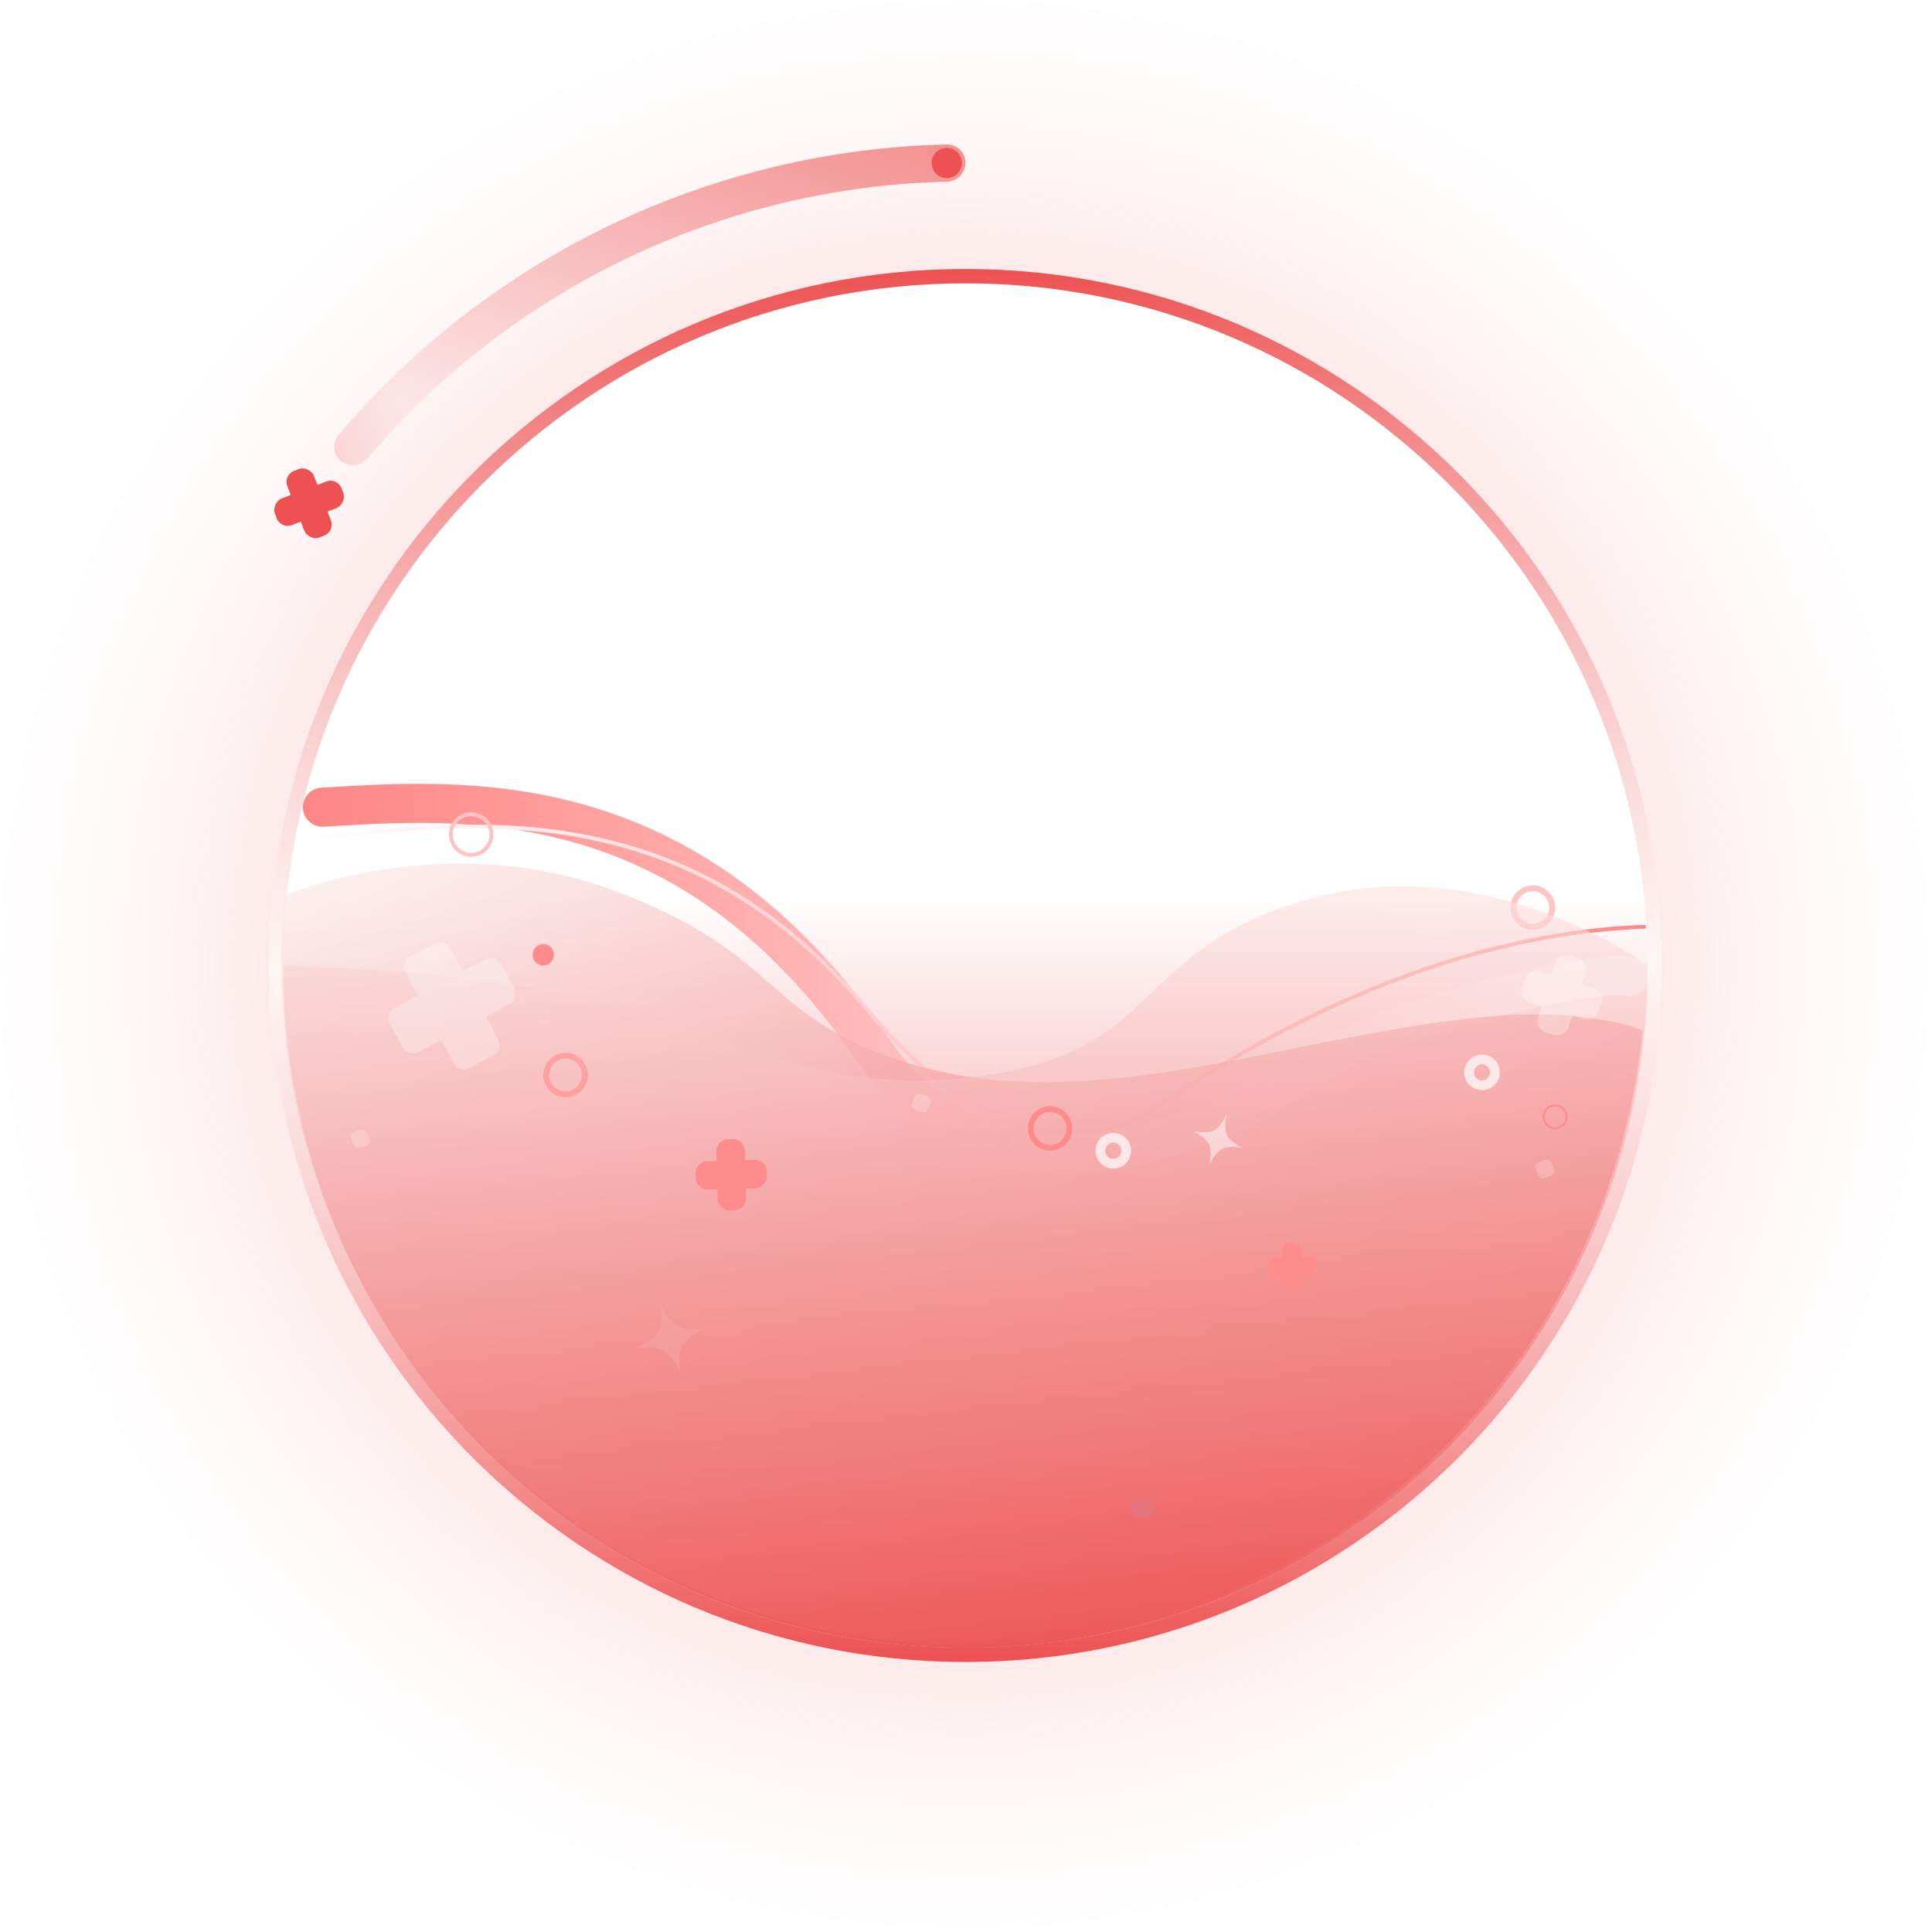 <svg width="556" height="556" viewBox="0 0 556 556" fill="none" xmlns="http://www.w3.org/2000/svg">
<circle cx="277.594" cy="277.594" r="277.594" fill="url(#paint0_radial_1356_14430)"/>
<circle cx="277.85" cy="277.85" r="196.341" fill="url(#paint1_linear_1356_14430)"/>
<path d="M92.787 232.299C133.339 229.968 197.876 224.383 251.046 301.913C288.572 356.63 352.789 323.798 378.529 306.776C404.268 289.754 463.042 278.817 469.064 281.005" stroke="url(#paint2_linear_1356_14430)" stroke-width="11.25" stroke-linecap="round" stroke-linejoin="round"/>
<path d="M85.611 241.595C130.771 237.236 195.137 225.339 249.649 290.682C288.121 336.799 319.573 327.224 331.054 319.789C342.535 312.354 401.727 269.283 473.166 266.719" stroke="url(#paint3_linear_1356_14430)" stroke-width="1.125" stroke-linecap="round" stroke-linejoin="round"/>
<circle cx="441.127" cy="261.189" r="5.564" stroke="#FF8C8C" stroke-opacity="0.5" stroke-width="1.688"/>
<path d="M402.122 245.338C401.702 243.523 402.833 241.71 404.649 241.289L409.601 240.144C411.417 239.723 413.23 240.855 413.65 242.671L414.889 248.028L420.245 246.789C422.061 246.369 423.874 247.501 424.294 249.317L425.441 254.268C425.861 256.084 424.729 257.896 422.914 258.317L417.557 259.556L418.798 264.914C419.218 266.73 418.087 268.542 416.271 268.963L411.319 270.108C409.503 270.529 407.691 269.397 407.27 267.581L406.029 262.224L400.671 263.465C398.855 263.885 397.042 262.753 396.621 260.937L395.475 255.986C395.055 254.17 396.186 252.357 398.002 251.937L403.362 250.697L402.122 245.338Z" fill="white" fill-opacity="0.3"/>
<path d="M77.41 277.85C77.41 388.551 167.15 478.292 277.851 478.292C388.552 478.292 478.293 388.551 478.293 277.85C478.293 167.149 388.552 77.408 277.851 77.408C167.15 77.408 77.41 167.149 77.41 277.85ZM474.159 277.85C474.159 386.268 386.269 474.158 277.851 474.158C169.434 474.158 81.544 386.268 81.544 277.85C81.544 169.432 169.434 81.542 277.851 81.542C386.269 81.542 474.159 169.432 474.159 277.85Z" fill="url(#paint4_linear_1356_14430)"/>
<path d="M81.951 257.638C79.402 283.295 81.932 309.204 89.396 333.884C96.859 358.564 109.111 381.532 125.451 401.477C141.792 421.422 161.9 437.953 184.629 450.126C207.358 462.3 232.263 469.878 257.92 472.427C283.578 474.975 309.486 472.446 334.166 464.982C358.846 457.518 381.814 445.266 401.759 428.926C421.704 412.586 438.235 392.477 450.409 369.748C462.582 347.019 470.16 322.115 472.709 296.457C472.709 296.457 458.12 290.328 431.133 292.327C374.233 296.542 314.09 323.079 259.827 305.446C218.761 292.1 225.066 274.207 176.371 256.179C127.676 238.152 81.951 257.638 81.951 257.638Z" fill="url(#paint5_linear_1356_14430)" fill-opacity="0.7"/>
<path d="M474.191 277.85C474.191 303.633 469.112 329.165 459.245 352.986C449.378 376.807 434.916 398.451 416.684 416.683C398.452 434.915 376.808 449.378 352.987 459.245C329.165 469.112 303.634 474.19 277.85 474.19C252.067 474.19 226.535 469.112 202.714 459.245C178.893 449.377 157.248 434.915 139.017 416.683C120.785 398.451 106.322 376.807 96.455 352.986C86.588 329.165 81.51 303.633 81.51 277.85C81.51 277.85 123.29 279.088 149.947 283.745C206.152 293.565 236.72 320.022 292.461 307.839C334.645 298.619 328.858 271.238 379.096 258.113C429.335 244.988 474.191 277.85 474.191 277.85Z" fill="url(#paint6_linear_1356_14430)" fill-opacity="0.6"/>
<circle cx="156.353" cy="274.775" r="2.232" fill="#FF8C8C" stroke="#FF8C8C" stroke-width="1.688"/>
<circle cx="328.601" cy="434.205" r="3.076" fill="#82ABFD" fill-opacity="0.1"/>
<circle cx="447.534" cy="321.424" r="3.307" stroke="#FF8C8C" stroke-width="0.562"/>
<circle cx="302.201" cy="324.756" r="5.564" stroke="#FF8C8C" stroke-width="1.688"/>
<circle cx="135.592" cy="240.17" r="5.845" stroke="#FFC3C3" stroke-width="1.125"/>
<circle cx="320.4" cy="331.163" r="3.72" stroke="white" stroke-opacity="0.7" stroke-width="2.812"/>
<circle cx="426.515" cy="308.609" r="3.72" stroke="white" stroke-opacity="0.7" stroke-width="2.812"/>
<path d="M447.432 277.226C447.984 275.446 449.875 274.45 451.655 275.002L454.035 275.74C455.815 276.292 456.811 278.182 456.26 279.963L455.206 283.36L458.603 284.414C460.384 284.966 461.38 286.856 460.828 288.637L460.091 291.016C459.539 292.797 457.647 293.793 455.867 293.241L452.47 292.187L451.418 295.584C450.866 297.364 448.975 298.36 447.195 297.808L444.815 297.071C443.035 296.519 442.039 294.628 442.591 292.847L443.642 289.452L440.246 288.399C438.466 287.847 437.47 285.957 438.021 284.177L438.76 281.797C439.311 280.016 441.202 279.02 442.982 279.572L446.379 280.625L447.432 277.226Z" fill="white" fill-opacity="0.3"/>
<path d="M116.729 279.785C115.86 278.135 116.493 276.094 118.142 275.226L125.037 271.593C126.686 270.724 128.728 271.357 129.596 273.006L133.108 279.672L139.774 276.161C141.423 275.292 143.464 275.925 144.332 277.573L147.965 284.47C148.834 286.119 148.201 288.16 146.553 289.029L139.887 292.54L143.398 299.204C144.266 300.853 143.634 302.894 141.985 303.763L135.088 307.396C133.439 308.264 131.398 307.631 130.529 305.983L127.019 299.319L120.355 302.83C118.706 303.698 116.664 303.065 115.795 301.416L112.163 294.521C111.294 292.872 111.927 290.83 113.576 289.962L120.24 286.451L116.729 279.785Z" fill="white" fill-opacity="0.3"/>
<rect x="96.438" y="152.961" width="8.202" height="20.506" rx="3.375" transform="rotate(159.173 96.438 152.961)" fill="#ED5151"/>
<rect x="80.834" y="152.314" width="8.202" height="20.506" rx="3.375" transform="rotate(-110.827 80.834 152.314)" fill="#ED5151"/>
<rect x="220.578" y="333.727" width="8.202" height="20.506" rx="3.375" transform="rotate(88.605 220.578 333.727)" fill="#FF8C8C"/>
<rect x="214.779" y="348.227" width="8.202" height="20.506" rx="3.375" transform="rotate(178.605 214.779 348.227)" fill="#FF8C8C"/>
<rect x="379.094" y="361.66" width="5.802" height="14.506" rx="2.901" transform="rotate(88.605 379.094 361.66)" fill="#FF8C8C"/>
<rect x="374.99" y="371.916" width="5.802" height="14.506" rx="2.901" transform="rotate(178.605 374.99 371.916)" fill="#FF8C8C"/>
<path d="M101.009 326.561C101.311 325.854 104.101 324.732 104.808 325.034C105.515 325.336 106.637 328.126 106.335 328.833C106.034 329.54 103.243 330.662 102.536 330.36C101.829 330.058 100.708 327.268 101.009 326.561Z" fill="white" fill-opacity="0.2"/>
<path d="M441.915 335.276C442.217 334.569 445.007 333.447 445.714 333.749C446.421 334.05 447.543 336.841 447.241 337.548C446.94 338.255 444.15 339.376 443.443 339.075C442.736 338.773 441.614 335.983 441.915 335.276Z" fill="white" fill-opacity="0.2"/>
<path d="M263.917 314.825C264.612 314.496 267.443 315.511 267.771 316.206C268.099 316.901 267.085 319.732 266.39 320.06C265.694 320.388 262.864 319.374 262.535 318.679C262.207 317.984 263.222 315.153 263.917 314.825Z" fill="white" fill-opacity="0.2"/>
<path d="M352.964 320.789C352.964 320.789 352.103 324.619 353.12 326.686C354.137 328.753 357.698 330.406 357.698 330.406C357.698 330.406 353.868 329.545 351.801 330.562C349.734 331.579 348.081 335.14 348.081 335.14C348.081 335.14 348.942 331.31 347.925 329.243C346.908 327.176 343.347 325.523 343.347 325.523C343.347 325.523 347.177 326.385 349.244 325.367C351.311 324.35 352.964 320.789 352.964 320.789Z" fill="white" fill-opacity="0.5"/>
<path d="M190.027 375.067C190.027 375.067 192.072 380.105 194.862 381.652C197.652 383.2 203.009 382.269 203.009 382.269C203.009 382.269 197.971 384.314 196.423 387.104C194.876 389.894 195.807 395.25 195.807 395.25C195.807 395.25 193.762 390.213 190.972 388.665C188.182 387.117 182.826 388.049 182.826 388.049C182.826 388.049 187.863 386.004 189.411 383.214C190.959 380.424 190.027 375.067 190.027 375.067Z" fill="white" fill-opacity="0.1"/>
<circle cx="162.763" cy="309.377" r="5.564" stroke="#FF8C8C" stroke-opacity="0.6" stroke-width="1.688"/>
<g filter="url(#filter0_d_1356_14430)">
<g clip-path="url(#paint7_diamond_1356_14430_clip_path)" data-figma-skip-parse="true"><g transform="matrix(0.283 -0.283 -0.541 -0.541 277.851 277.85)"><rect x="0" y="0" width="837.36" height="437.67" fill="url(#paint7_diamond_1356_14430)" opacity="1" shape-rendering="crispEdges"/><rect x="0" y="0" width="837.36" height="437.67" transform="scale(1 -1)" fill="url(#paint7_diamond_1356_14430)" opacity="1" shape-rendering="crispEdges"/><rect x="0" y="0" width="837.36" height="437.67" transform="scale(-1 1)" fill="url(#paint7_diamond_1356_14430)" opacity="1" shape-rendering="crispEdges"/><rect x="0" y="0" width="837.36" height="437.67" transform="scale(-1)" fill="url(#paint7_diamond_1356_14430)" opacity="1" shape-rendering="crispEdges"/></g></g><path d="M277.851 46.872C277.851 43.918 275.456 41.517 272.503 41.584C239.079 42.34 206.175 50.181 175.972 64.611C145.77 79.041 118.996 99.713 97.406 125.24C95.499 127.495 95.862 130.867 98.16 132.723C100.458 134.579 103.82 134.216 105.73 131.963C126.315 107.676 151.821 88.005 180.584 74.263C209.346 60.521 240.676 53.038 272.503 52.284C275.456 52.214 277.851 49.826 277.851 46.872Z" data-figma-gradient-fill="{&#34;type&#34;:&#34;GRADIENT_DIAMOND&#34;,&#34;stops&#34;:[{&#34;color&#34;:{&#34;r&#34;:1.0,&#34;g&#34;:1.0,&#34;b&#34;:1.0,&#34;a&#34;:1.0},&#34;position&#34;:0.20266391336917877},{&#34;color&#34;:{&#34;r&#34;:0.92941176891326904,&#34;g&#34;:0.31764706969261169,&#34;b&#34;:0.31764706969261169,&#34;a&#34;:1.0},&#34;position&#34;:0.88187831640243530}],&#34;stopsVar&#34;:[{&#34;color&#34;:{&#34;r&#34;:1.0,&#34;g&#34;:1.0,&#34;b&#34;:1.0,&#34;a&#34;:1.0},&#34;position&#34;:0.20266391336917877},{&#34;color&#34;:{&#34;r&#34;:0.92941176891326904,&#34;g&#34;:0.31764706969261169,&#34;b&#34;:0.31764706969261169,&#34;a&#34;:1.0},&#34;position&#34;:0.88187831640243530}],&#34;transform&#34;:{&#34;m00&#34;:565.799316406250,&#34;m01&#34;:-1082.5002441406250,&#34;m02&#34;:536.20184326171875,&#34;m10&#34;:-565.799316406250,&#34;m11&#34;:-1082.5002441406250,&#34;m12&#34;:1101.9996337890625},&#34;opacity&#34;:1.0,&#34;blendMode&#34;:&#34;NORMAL&#34;,&#34;visible&#34;:true}"/>
</g>
<circle cx="272.469" cy="46.906" r="4.357" fill="#ED5151"/>
<defs>
<filter id="filter0_d_1356_14430" x="78.74" y="24.145" width="216.549" height="127.205" filterUnits="userSpaceOnUse" color-interpolation-filters="sRGB">
<feFlood flood-opacity="0" result="BackgroundImageFix"/>
<feColorMatrix in="SourceAlpha" type="matrix" values="0 0 0 0 0 0 0 0 0 0 0 0 0 0 0 0 0 0 127 0" result="hardAlpha"/>
<feMorphology radius="0.562" operator="dilate" in="SourceAlpha" result="effect1_dropShadow_1356_14430"/>
<feOffset/>
<feGaussianBlur stdDeviation="8.438"/>
<feComposite in2="hardAlpha" operator="out"/>
<feColorMatrix type="matrix" values="0 0 0 0 0.929 0 0 0 0 0.318 0 0 0 0 0.318 0 0 0 0.4 0"/>
<feBlend mode="normal" in2="BackgroundImageFix" result="effect1_dropShadow_1356_14430"/>
<feBlend mode="normal" in="SourceGraphic" in2="effect1_dropShadow_1356_14430" result="shape"/>
</filter>
<clipPath id="paint7_diamond_1356_14430_clip_path"><path d="M277.851 46.872C277.851 43.918 275.456 41.517 272.503 41.584C239.079 42.34 206.175 50.181 175.972 64.611C145.77 79.041 118.996 99.713 97.406 125.24C95.499 127.495 95.862 130.867 98.16 132.723C100.458 134.579 103.82 134.216 105.73 131.963C126.315 107.676 151.821 88.005 180.584 74.263C209.346 60.521 240.676 53.038 272.503 52.284C275.456 52.214 277.851 49.826 277.851 46.872Z"/></clipPath><radialGradient id="paint0_radial_1356_14430" cx="0" cy="0" r="1" gradientUnits="userSpaceOnUse" gradientTransform="translate(277.594 277.594) rotate(90) scale(306.302)">
<stop stop-color="#ED5151"/>
<stop offset="1" stop-color="white" stop-opacity="0"/>
</radialGradient>
<linearGradient id="paint1_linear_1356_14430" x1="277.85" y1="232.969" x2="277.85" y2="474.191" gradientUnits="userSpaceOnUse">
<stop offset="0.1" stop-color="white"/>
<stop offset="1" stop-color="#ED5151"/>
</linearGradient>
<linearGradient id="paint2_linear_1356_14430" x1="90.297" y1="272.481" x2="460.846" y2="272.481" gradientUnits="userSpaceOnUse">
<stop stop-color="#FF8686"/>
<stop offset="1" stop-color="white"/>
</linearGradient>
<linearGradient id="paint3_linear_1356_14430" x1="84.844" y1="265.876" x2="464.741" y2="265.876" gradientUnits="userSpaceOnUse">
<stop stop-color="white"/>
<stop offset="1" stop-color="#FF8C8C"/>
</linearGradient>
<linearGradient id="paint4_linear_1356_14430" x1="276.206" y1="77.408" x2="279.497" y2="478.292" gradientUnits="userSpaceOnUse">
<stop stop-color="#ED5151"/>
<stop offset="0.5" stop-color="white" stop-opacity="0.5"/>
<stop offset="1" stop-color="#ED5151"/>
</linearGradient>
<linearGradient id="paint5_linear_1356_14430" x1="214.282" y1="137.642" x2="378.327" y2="444.2" gradientUnits="userSpaceOnUse">
<stop stop-color="white"/>
<stop offset="1" stop-color="#ED5151"/>
</linearGradient>
<linearGradient id="paint6_linear_1356_14430" x1="292.973" y1="206.081" x2="292.973" y2="490.595" gradientUnits="userSpaceOnUse">
<stop stop-color="white"/>
<stop offset="1" stop-color="#ED5151"/>
</linearGradient>
<linearGradient id="paint7_diamond_1356_14430" x1="0" y1="0" x2="500" y2="500" gradientUnits="userSpaceOnUse">
<stop offset="0.203" stop-color="white"/>
<stop offset="0.882" stop-color="#ED5151"/>
</linearGradient>
</defs>
</svg>
